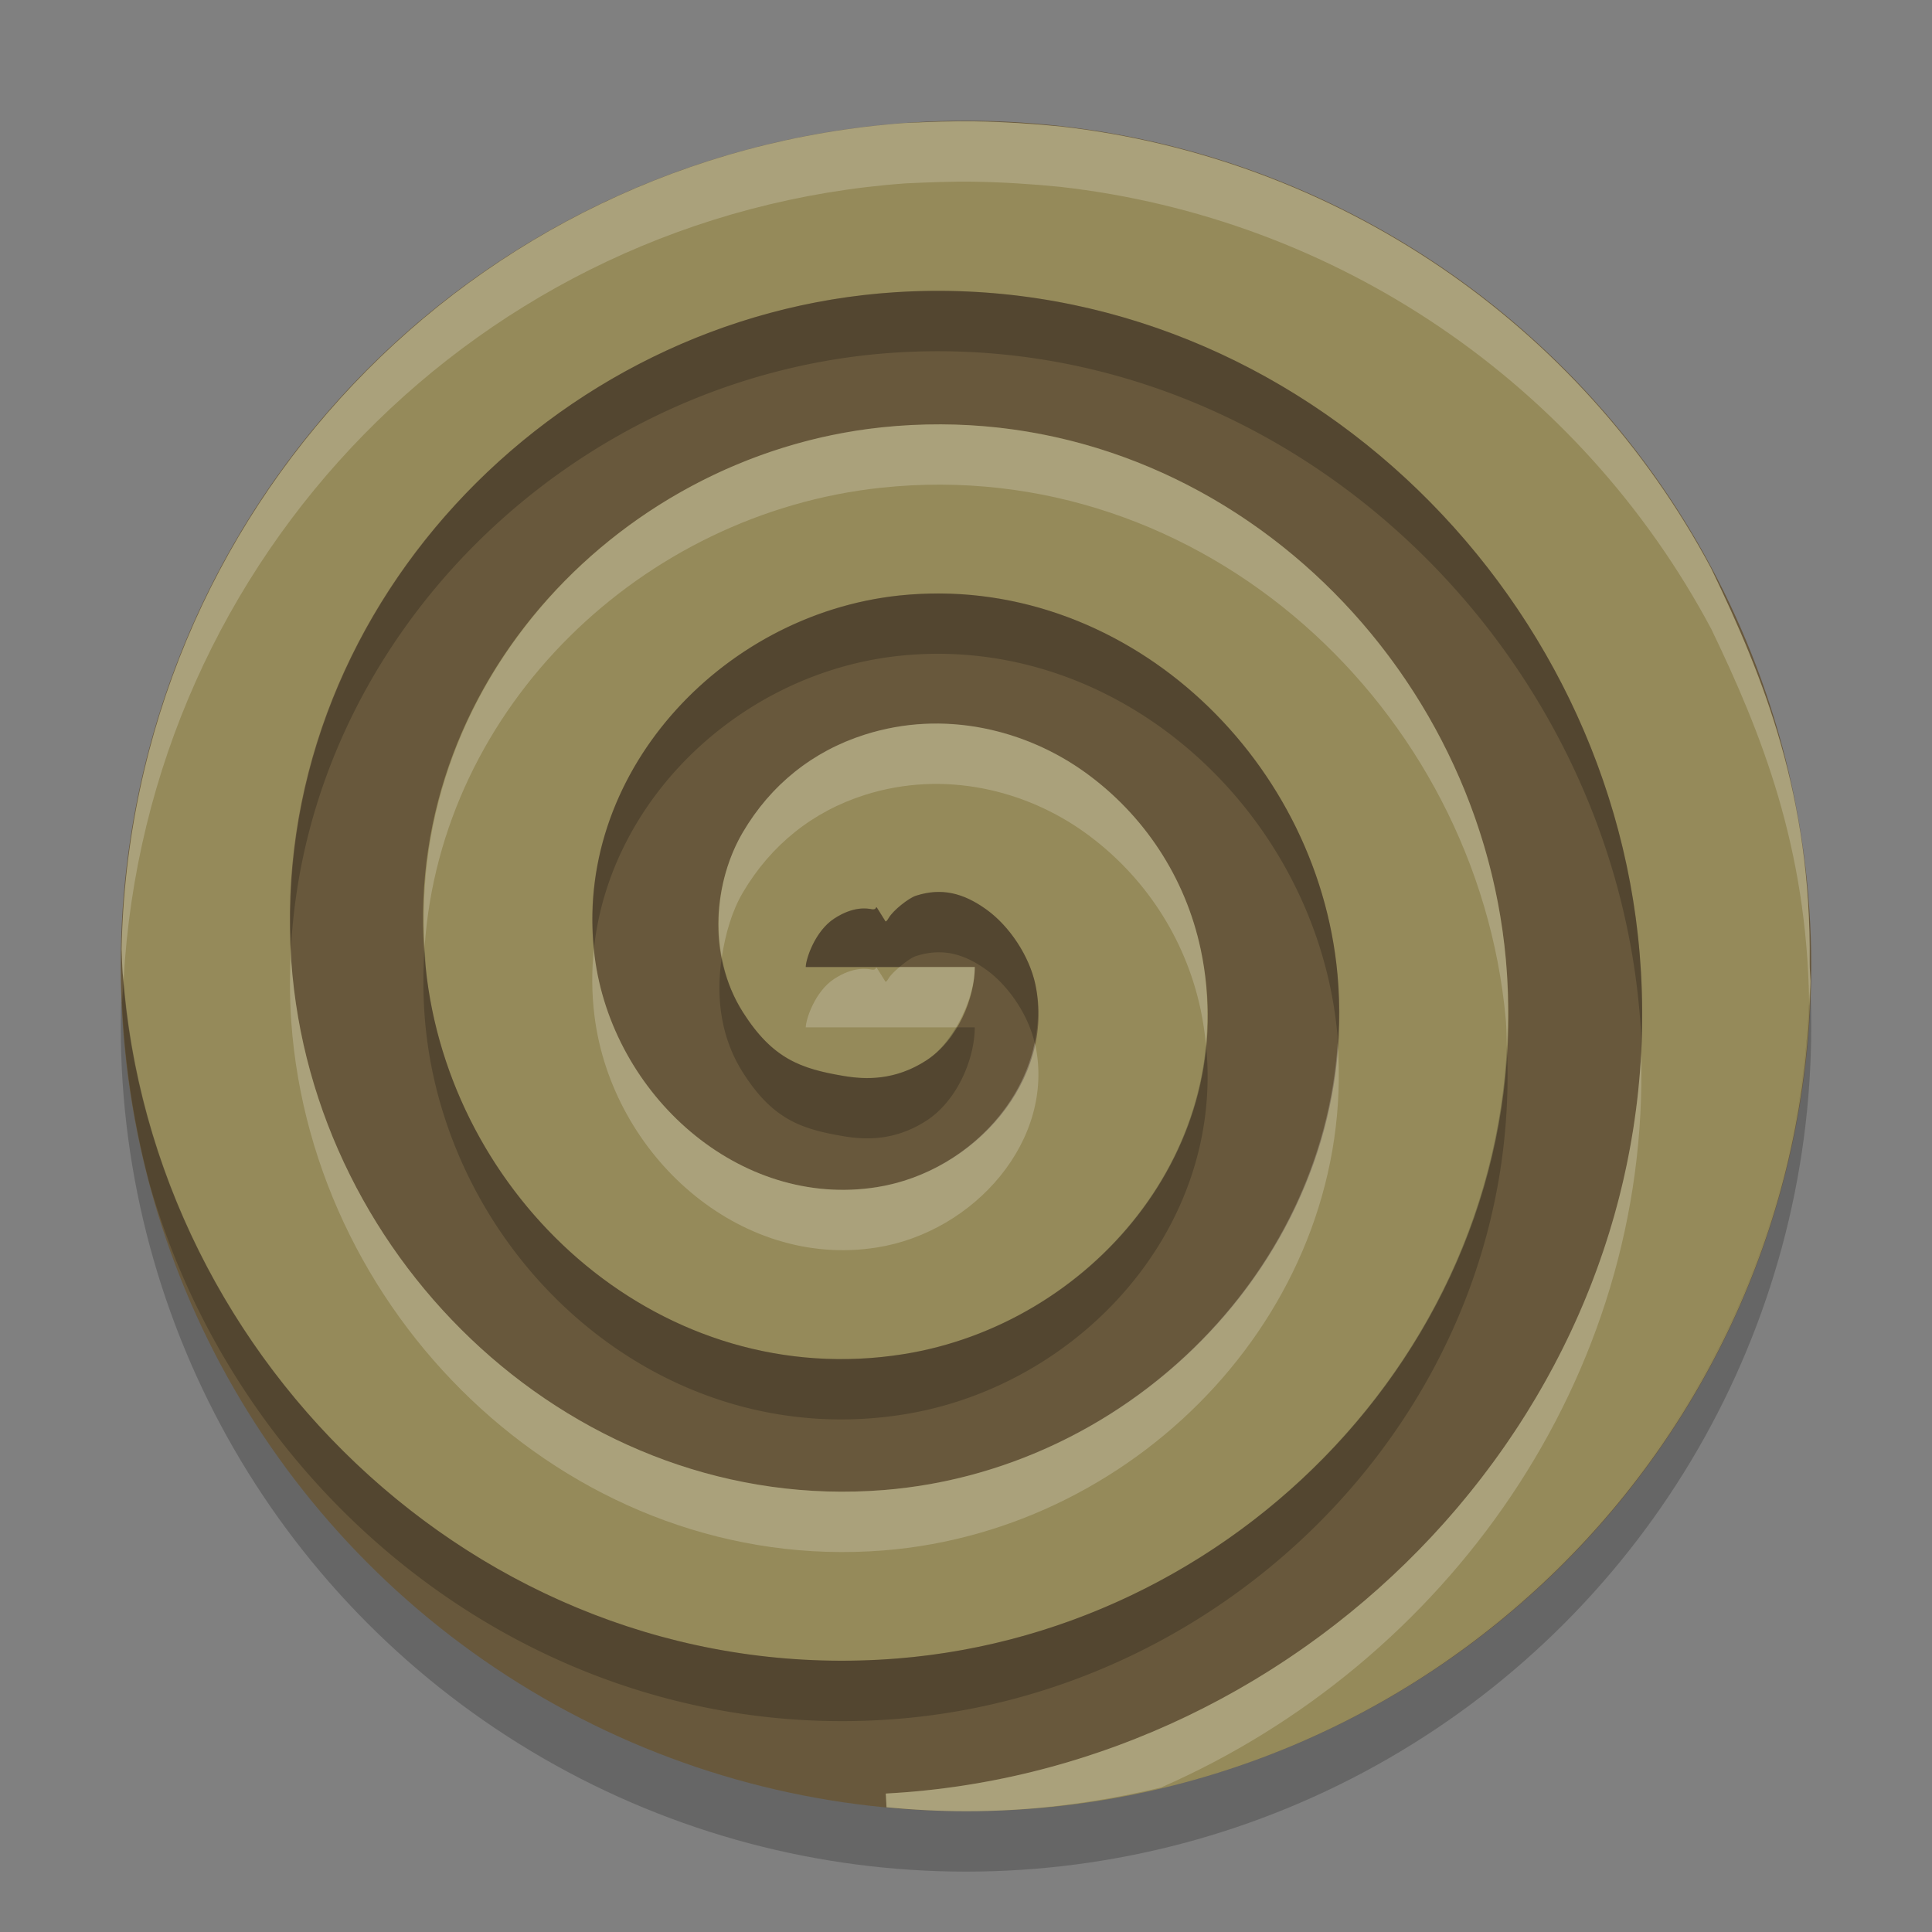 <svg xmlns="http://www.w3.org/2000/svg" width="32" height="32" version="1.1"><rect width="100%" height="100%" fill="#808080" stroke="none"/><defs>
<linearGradient id="ucPurpleBlue" x1="0%" y1="0%" x2="100%" y2="100%">
  <stop offset="0%" style="stop-color:#B794F4;stop-opacity:1"/>
  <stop offset="100%" style="stop-color:#4299E1;stop-opacity:1"/>
</linearGradient>
</defs>
 <circle style="opacity:0.2" cx="16" cy="17" r="14"/>
 <circle style="fill:#68583c" cx="16" cy="16" r="14"/>
 <path style="opacity:0.3;fill:#ffffa1;fill-rule:evenodd" d="m 16.146,2.01 c -0.378,-0.006 -0.762,0.01 -1.147,0.027 C 7.787,2.559 2.159,8.489 2.014,15.718 c 0.005,0.132 0.008,0.264 0.018,0.396 0.462,6.525 6.141,11.888 12.824,11.356 5.837,-0.465 10.632,-5.579 10.086,-11.581 -0.468,-5.149 -5.021,-9.375 -10.344,-8.81 -4.46,0.473 -8.119,4.468 -7.528,9.114 0.48,3.769 3.923,6.868 7.896,6.236 3.078,-0.49 5.623,-3.4 4.922,-6.703 -0.253,-1.193 -0.941,-2.232 -1.917,-2.934 -0.976,-0.702 -2.328,-1.044 -3.649,-0.623 -0.859,0.274 -1.552,0.827 -2.018,1.617 -0.466,0.791 -0.615,2.01 0.004,2.983 0.49,0.769 0.954,0.933 1.667,1.053 0.357,0.06 0.849,0.08 1.371,-0.26 0.522,-0.34 0.8,-1.041 0.8,-1.545 h -2.8 c 0,-0.125 0.149,-0.592 0.473,-0.803 0.324,-0.211 0.549,-0.167 0.621,-0.154 0.142,0.024 -0.016,-0.181 0.227,0.201 0.008,7.7e-4 0.018,0.002 0.051,-0.053 0.08,-0.136 0.339,-0.335 0.454,-0.372 0.421,-0.134 0.778,-0.05 1.165,0.228 0.387,0.278 0.714,0.774 0.813,1.243 0.334,1.574 -1.008,3.099 -2.624,3.356 -2.283,0.363 -4.385,-1.531 -4.677,-3.824 -0.38,-2.983 2.073,-5.659 5.045,-5.975 3.678,-0.39 6.928,2.627 7.26,6.279 0.397,4.37 -3.184,8.192 -7.518,8.537 C 9.575,25.083 5.179,20.934 4.825,15.918 4.418,10.169 9.135,5.202 14.834,4.84 21.27,4.43 26.81,9.716 27.179,16.097 27.592,23.221 21.736,29.333 14.671,29.707 l 0.012,0.227 C 15.121,29.977 15.56,29.999 16,30 23.629,29.994 29.85,23.881 29.988,16.253 29.983,16.147 29.973,16.042 29.974,15.936 30,13.2 29.228,11.25 28.342,9.414 26.17,5.346 22.135,2.607 17.552,2.093 17.09,2.047 16.622,2.018 16.146,2.01 Z M 14.666,15.26 c -0.012,-0.001 -0.012,-0.019 0.003,0.004 -0.002,-0.003 -6.38e-4,-7.7e-4 -0.003,-0.004 z"/>
 <path style="opacity:0.2;fill-rule:evenodd" d="M 16.029 4.828 C 15.635 4.81 15.236 4.814 14.834 4.84 C 9.208 5.198 4.548 10.045 4.82 15.699 C 5.104 10.484 9.543 6.177 14.834 5.84 C 21.271 5.43 26.81 10.716 27.18 17.098 C 27.187 17.22 27.178 17.339 27.182 17.461 C 27.206 17.011 27.206 16.557 27.18 16.098 C 26.833 10.115 21.943 5.095 16.029 4.828 z M 15.576 9.83 C 15.35 9.829 15.122 9.839 14.893 9.863 C 11.964 10.174 9.544 12.779 9.838 15.709 C 10.108 13.207 12.302 11.138 14.893 10.863 C 18.57 10.473 21.82 13.49 22.152 17.143 C 22.156 17.188 22.153 17.232 22.156 17.277 C 22.181 16.904 22.187 16.526 22.152 16.143 C 21.841 12.718 18.965 9.853 15.576 9.83 z M 15.475 14.775 C 15.376 14.782 15.275 14.802 15.17 14.836 C 15.055 14.872 14.797 15.071 14.717 15.207 C 14.684 15.262 14.674 15.261 14.666 15.26 C 14.423 14.878 14.582 15.083 14.439 15.059 C 14.368 15.046 14.142 15.002 13.818 15.213 C 13.495 15.423 13.346 15.89 13.346 16.016 L 14.9 16.016 C 15 15.931 15.105 15.857 15.17 15.836 C 15.591 15.702 15.949 15.784 16.336 16.062 C 16.713 16.334 17.029 16.813 17.137 17.271 C 17.2 16.958 17.218 16.635 17.148 16.307 C 17.049 15.838 16.723 15.341 16.336 15.062 C 16.046 14.854 15.771 14.756 15.475 14.775 z M 7.033 15.682 C 6.999 16.175 7.005 16.68 7.07 17.193 C 7.55 20.963 10.993 24.06 14.965 23.428 C 17.862 22.967 20.286 20.361 19.975 17.301 C 19.735 19.912 17.54 22.018 14.965 22.428 C 10.993 23.06 7.55 19.963 7.07 16.193 C 7.048 16.021 7.044 15.852 7.033 15.682 z M 11.955 15.857 C 11.859 16.486 11.925 17.169 12.307 17.768 C 12.796 18.536 13.262 18.7 13.975 18.82 C 14.331 18.88 14.823 18.9 15.346 18.561 C 15.868 18.221 16.145 17.519 16.145 17.016 L 15.836 17.016 C 15.708 17.229 15.552 17.426 15.346 17.561 C 14.823 17.9 14.331 17.88 13.975 17.82 C 13.262 17.7 12.796 17.536 12.307 16.768 C 12.123 16.48 12.015 16.171 11.955 15.857 z M 2.047 16.236 C 2.04 16.36 2.029 16.482 2.021 16.605 A 14 14 0 0 0 2.482 19.625 C 4.015 24.951 9.054 28.932 14.855 28.471 C 20.545 28.018 25.229 23.146 24.959 17.342 C 24.684 22.696 20.215 27.044 14.855 27.471 C 8.214 27.999 2.57 22.706 2.047 16.236 z M 29.965 16.594 C 29.714 22.544 25.763 27.506 20.365 29.283 A 14 14 0 0 0 29.967 16.66 C 29.966 16.638 29.965 16.616 29.965 16.594 z M 20.303 29.305 C 19.958 29.416 19.608 29.516 19.252 29.602 A 14 14 0 0 0 20.303 29.305 z"/>
 <path style="opacity:0.2;fill:#ffffff;fill-rule:evenodd" d="M 16.146 2.01 C 15.769 2.003 15.385 2.02 15 2.037 C 7.788 2.56 2.159 8.489 2.014 15.719 C 2.019 15.851 2.022 15.983 2.031 16.115 C 2.034 16.156 2.044 16.196 2.047 16.236 C 2.429 9.229 7.95 3.548 15 3.037 C 15.385 3.02 15.769 3.003 16.146 3.01 C 16.622 3.018 17.091 3.048 17.553 3.094 C 22.136 3.608 26.171 6.345 28.342 10.414 C 29.19 12.171 29.925 14.04 29.965 16.594 C 29.97 16.48 29.986 16.369 29.988 16.254 C 29.983 16.148 29.974 16.042 29.975 15.936 C 30.001 13.2 29.228 11.25 28.342 9.414 C 26.171 5.345 22.136 2.608 17.553 2.094 C 17.091 2.048 16.622 2.018 16.146 2.01 z M 15.586 7.029 C 15.26 7.028 14.93 7.043 14.598 7.078 C 10.303 7.534 6.762 11.258 7.033 15.682 C 7.305 11.708 10.631 8.499 14.598 8.078 C 19.921 7.513 24.473 11.74 24.941 16.889 C 24.955 17.041 24.952 17.191 24.959 17.342 C 24.984 16.864 24.986 16.38 24.941 15.889 C 24.502 11.061 20.474 7.047 15.586 7.029 z M 15.311 11.988 C 14.983 12.004 14.651 12.063 14.32 12.168 C 13.461 12.442 12.768 12.995 12.303 13.785 C 11.975 14.342 11.811 15.111 11.955 15.857 C 12.015 15.465 12.124 15.089 12.303 14.785 C 12.768 13.995 13.461 13.442 14.32 13.168 C 15.642 12.747 16.995 13.089 17.971 13.791 C 18.946 14.493 19.634 15.531 19.887 16.725 C 19.928 16.918 19.955 17.111 19.975 17.301 C 20.021 16.791 20.001 16.264 19.887 15.725 C 19.634 14.531 18.946 13.493 17.971 12.791 C 17.239 12.264 16.294 11.94 15.311 11.988 z M 4.82 15.699 C 4.799 16.101 4.795 16.507 4.824 16.918 C 5.179 21.934 9.575 26.082 14.635 25.68 C 18.924 25.338 22.468 21.59 22.156 17.277 C 21.904 21.155 18.588 24.365 14.635 24.68 C 9.575 25.082 5.179 20.934 4.824 15.918 C 4.819 15.844 4.824 15.773 4.82 15.699 z M 9.838 15.709 C 9.798 16.078 9.799 16.455 9.848 16.838 C 10.14 19.131 12.242 21.026 14.525 20.662 C 16.141 20.405 17.482 18.88 17.148 17.307 C 17.146 17.295 17.139 17.283 17.137 17.271 C 16.896 18.459 15.804 19.459 14.525 19.662 C 12.242 20.026 10.14 18.131 9.848 15.838 C 9.842 15.795 9.842 15.752 9.838 15.709 z M 14.9 16.016 C 14.825 16.08 14.751 16.148 14.717 16.207 C 14.684 16.262 14.674 16.261 14.666 16.26 C 14.423 15.878 14.582 16.083 14.439 16.059 C 14.368 16.047 14.142 16.002 13.818 16.213 C 13.495 16.423 13.346 16.89 13.346 17.016 L 15.836 17.016 C 16.031 16.69 16.145 16.32 16.145 16.016 L 14.9 16.016 z M 27.182 17.461 C 26.831 23.985 21.281 29.356 14.672 29.707 L 14.684 29.934 C 15.121 29.976 15.56 29.999 16 30 C 17.113 29.999 18.19 29.854 19.229 29.607 C 23.957 27.54 27.332 22.819 27.182 17.461 z"/>
</svg>
